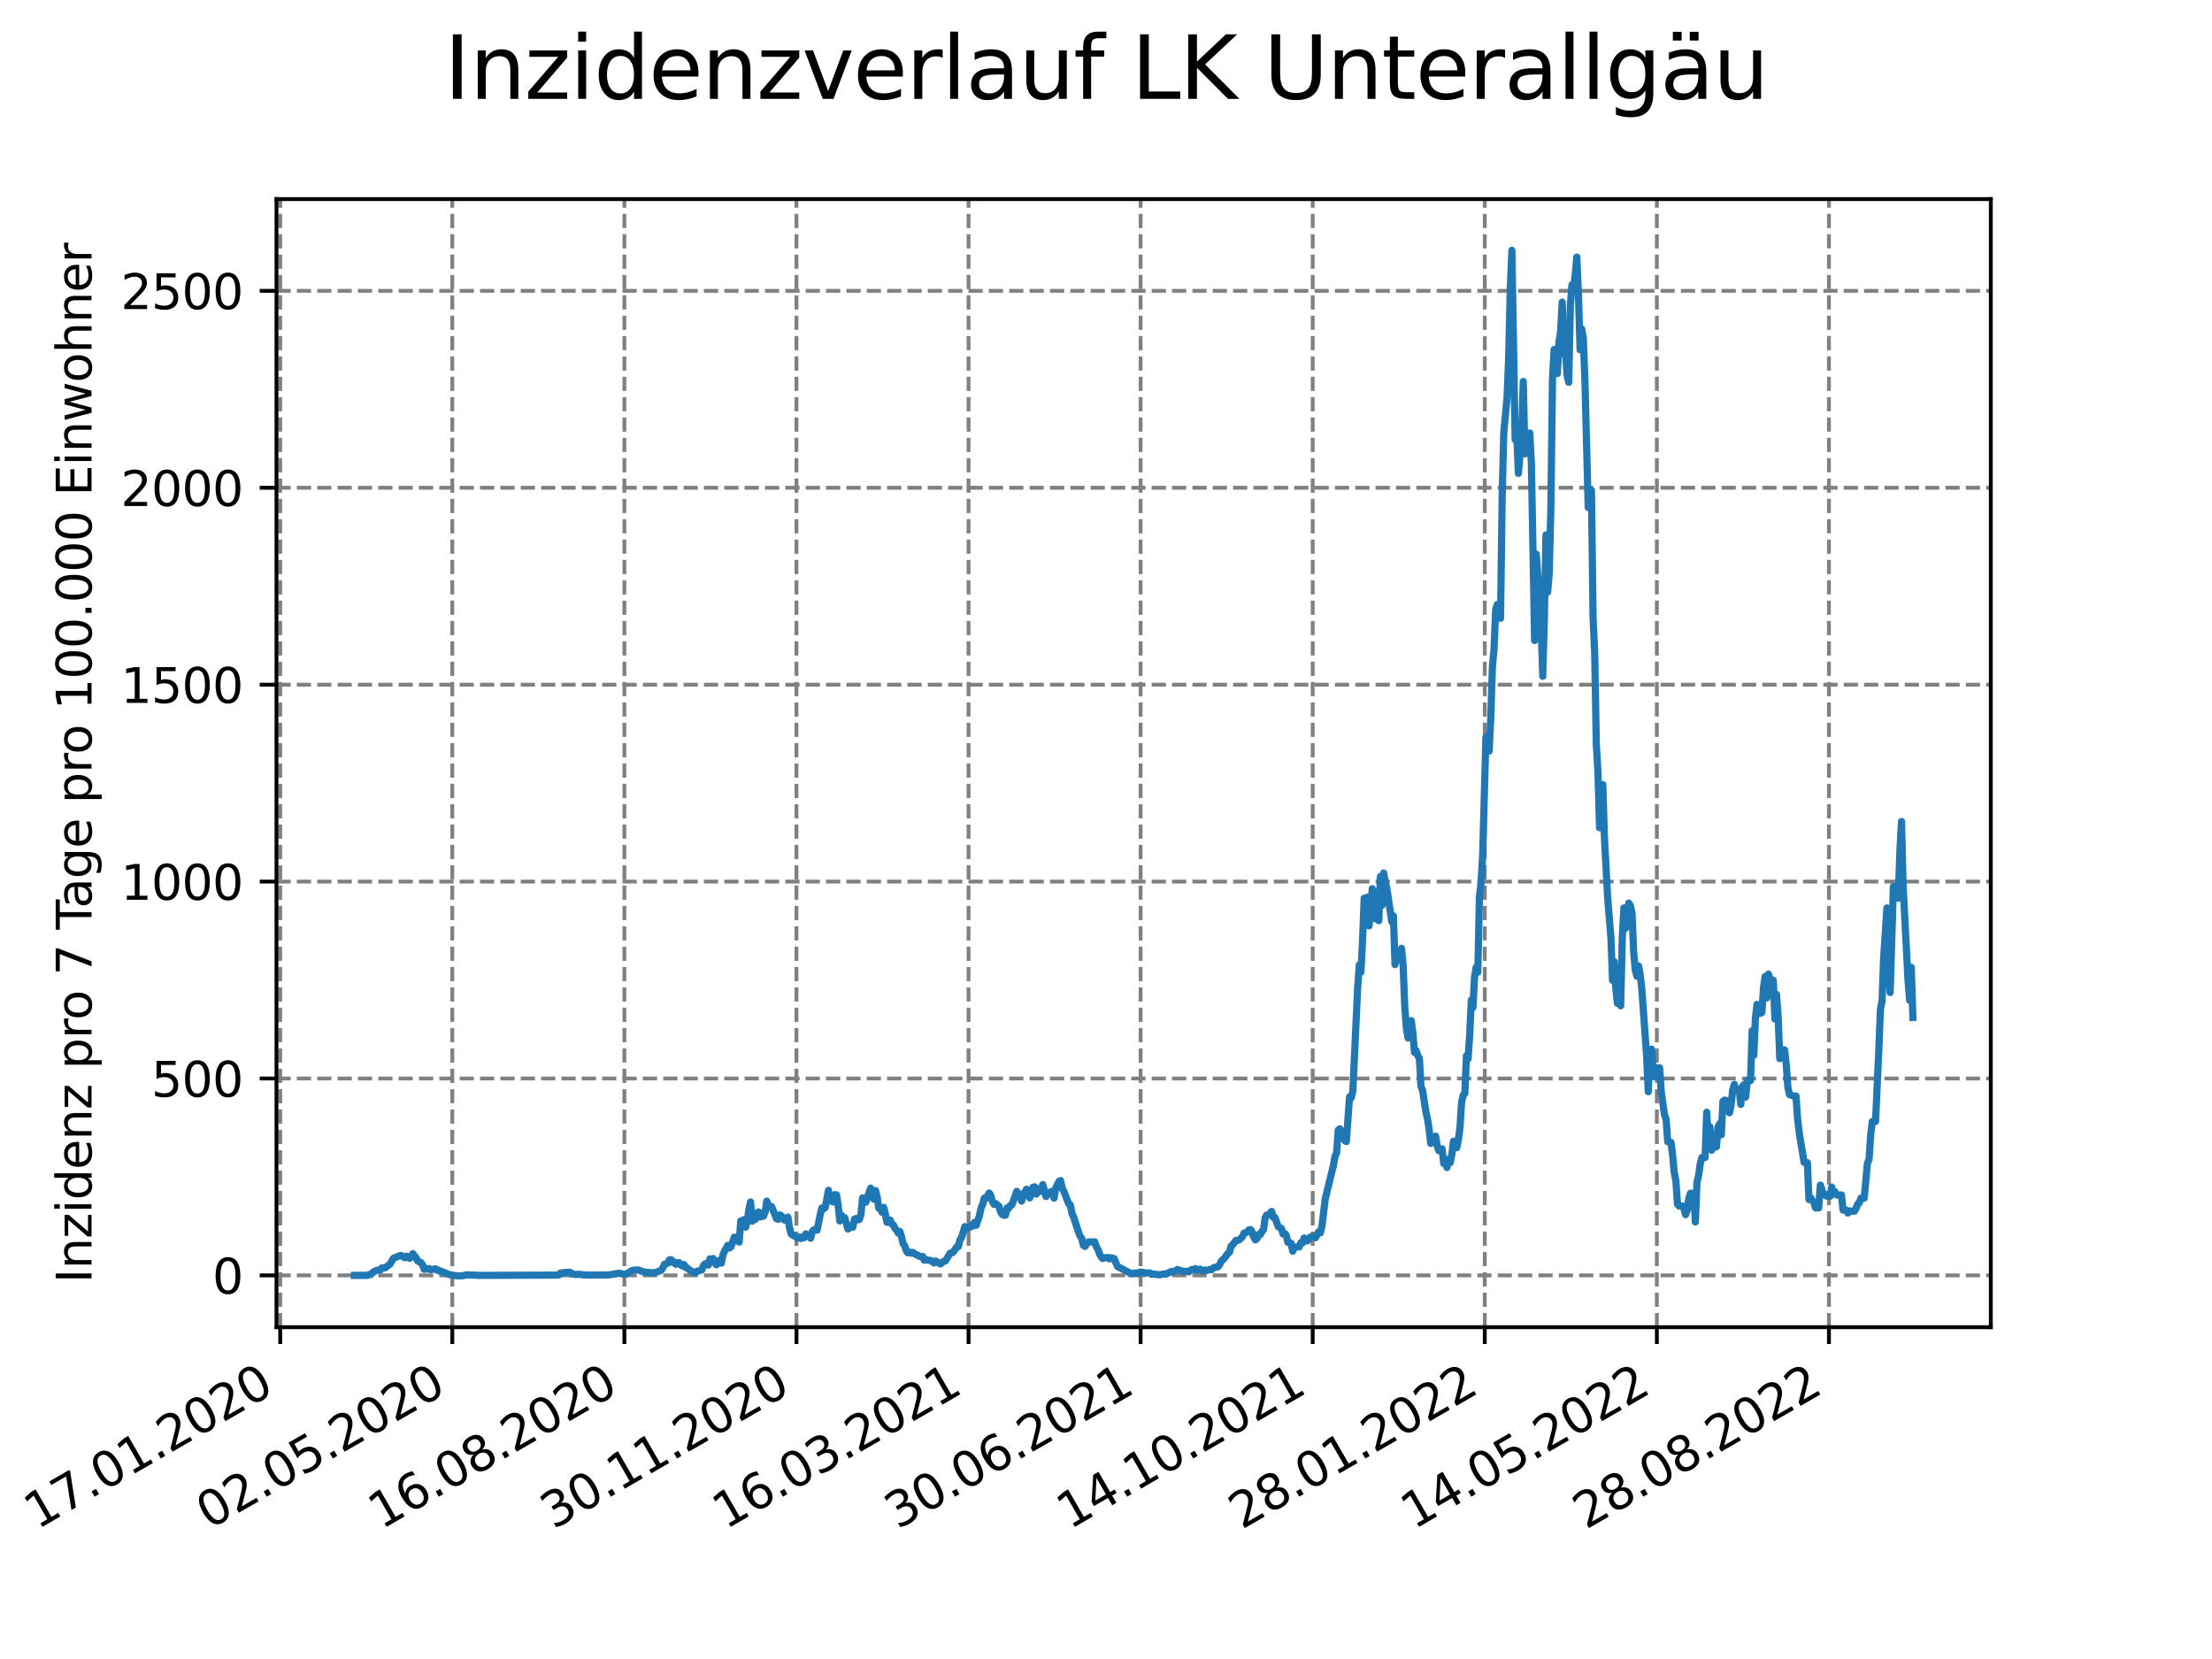 <?xml version="1.0" encoding="utf-8" standalone="no"?>
<!DOCTYPE svg PUBLIC "-//W3C//DTD SVG 1.1//EN"
  "http://www.w3.org/Graphics/SVG/1.1/DTD/svg11.dtd">
<svg xmlns:xlink="http://www.w3.org/1999/xlink" width="460.8pt" height="345.6pt" viewBox="0 0 460.8 345.6" xmlns="http://www.w3.org/2000/svg" version="1.1">
 <defs>
  <style type="text/css">*{stroke-linejoin: round; stroke-linecap: butt}</style>
 </defs>
 <g id="figure_1">
  <g id="patch_1">
   <path d="M 0 345.6 
L 460.8 345.6 
L 460.8 0 
L 0 0 
z
" style="fill: #ffffff"/>
  </g>
  <g id="axes_1">
   <g id="patch_2">
    <path d="M 57.6 276.48 
L 414.72 276.48 
L 414.72 41.472 
L 57.6 41.472 
z
" style="fill: #ffffff"/>
   </g>
   <g id="matplotlib.axis_1">
    <g id="xtick_1">
     <g id="line2d_1">
      <path d="M 58.375 276.48 
L 58.375 41.472 
" clip-path="url(#pc2d84a9c6f)" style="fill: none; stroke-dasharray: 2.96,1.28; stroke-dashoffset: 0; stroke: #808080; stroke-width: 0.8"/>
     </g>
     <g id="line2d_2">
      <defs>
       <path id="mde5d9b6444" d="M 0 0 
L 0 3.5 
" style="stroke: #000000; stroke-width: 0.8"/>
      </defs>
      <g>
       <use xlink:href="#mde5d9b6444" x="58.375" y="276.48" style="stroke: #000000; stroke-width: 0.8"/>
      </g>
     </g>
     <g id="text_1">
      <!-- 17.01.2020 -->
      <g transform="translate(7.75 318.689) rotate(-30) scale(0.1 -0.1)">
       <defs>
        <path id="DejaVuSans-31" d="M 794 531 
L 1825 531 
L 1825 4091 
L 703 3866 
L 703 4441 
L 1819 4666 
L 2450 4666 
L 2450 531 
L 3481 531 
L 3481 0 
L 794 0 
L 794 531 
z
" transform="scale(0.016)"/>
        <path id="DejaVuSans-37" d="M 525 4666 
L 3525 4666 
L 3525 4397 
L 1831 0 
L 1172 0 
L 2766 4134 
L 525 4134 
L 525 4666 
z
" transform="scale(0.016)"/>
        <path id="DejaVuSans-2e" d="M 684 794 
L 1344 794 
L 1344 0 
L 684 0 
L 684 794 
z
" transform="scale(0.016)"/>
        <path id="DejaVuSans-30" d="M 2034 4250 
Q 1547 4250 1301 3770 
Q 1056 3291 1056 2328 
Q 1056 1369 1301 889 
Q 1547 409 2034 409 
Q 2525 409 2770 889 
Q 3016 1369 3016 2328 
Q 3016 3291 2770 3770 
Q 2525 4250 2034 4250 
z
M 2034 4750 
Q 2819 4750 3233 4129 
Q 3647 3509 3647 2328 
Q 3647 1150 3233 529 
Q 2819 -91 2034 -91 
Q 1250 -91 836 529 
Q 422 1150 422 2328 
Q 422 3509 836 4129 
Q 1250 4750 2034 4750 
z
" transform="scale(0.016)"/>
        <path id="DejaVuSans-32" d="M 1228 531 
L 3431 531 
L 3431 0 
L 469 0 
L 469 531 
Q 828 903 1448 1529 
Q 2069 2156 2228 2338 
Q 2531 2678 2651 2914 
Q 2772 3150 2772 3378 
Q 2772 3750 2511 3984 
Q 2250 4219 1831 4219 
Q 1534 4219 1204 4116 
Q 875 4013 500 3803 
L 500 4441 
Q 881 4594 1212 4672 
Q 1544 4750 1819 4750 
Q 2544 4750 2975 4387 
Q 3406 4025 3406 3419 
Q 3406 3131 3298 2873 
Q 3191 2616 2906 2266 
Q 2828 2175 2409 1742 
Q 1991 1309 1228 531 
z
" transform="scale(0.016)"/>
       </defs>
       <use xlink:href="#DejaVuSans-31"/>
       <use xlink:href="#DejaVuSans-37" x="63.623"/>
       <use xlink:href="#DejaVuSans-2e" x="127.246"/>
       <use xlink:href="#DejaVuSans-30" x="159.033"/>
       <use xlink:href="#DejaVuSans-31" x="222.656"/>
       <use xlink:href="#DejaVuSans-2e" x="286.279"/>
       <use xlink:href="#DejaVuSans-32" x="318.066"/>
       <use xlink:href="#DejaVuSans-30" x="381.689"/>
       <use xlink:href="#DejaVuSans-32" x="445.312"/>
       <use xlink:href="#DejaVuSans-30" x="508.936"/>
      </g>
     </g>
    </g>
    <g id="xtick_2">
     <g id="line2d_3">
      <path d="M 94.222 276.48 
L 94.222 41.472 
" clip-path="url(#pc2d84a9c6f)" style="fill: none; stroke-dasharray: 2.96,1.28; stroke-dashoffset: 0; stroke: #808080; stroke-width: 0.8"/>
     </g>
     <g id="line2d_4">
      <g>
       <use xlink:href="#mde5d9b6444" x="94.222" y="276.48" style="stroke: #000000; stroke-width: 0.8"/>
      </g>
     </g>
     <g id="text_2">
      <!-- 02.05.2020 -->
      <g transform="translate(43.597 318.689) rotate(-30) scale(0.1 -0.1)">
       <defs>
        <path id="DejaVuSans-35" d="M 691 4666 
L 3169 4666 
L 3169 4134 
L 1269 4134 
L 1269 2991 
Q 1406 3038 1543 3061 
Q 1681 3084 1819 3084 
Q 2600 3084 3056 2656 
Q 3513 2228 3513 1497 
Q 3513 744 3044 326 
Q 2575 -91 1722 -91 
Q 1428 -91 1123 -41 
Q 819 9 494 109 
L 494 744 
Q 775 591 1075 516 
Q 1375 441 1709 441 
Q 2250 441 2565 725 
Q 2881 1009 2881 1497 
Q 2881 1984 2565 2268 
Q 2250 2553 1709 2553 
Q 1456 2553 1204 2497 
Q 953 2441 691 2322 
L 691 4666 
z
" transform="scale(0.016)"/>
       </defs>
       <use xlink:href="#DejaVuSans-30"/>
       <use xlink:href="#DejaVuSans-32" x="63.623"/>
       <use xlink:href="#DejaVuSans-2e" x="127.246"/>
       <use xlink:href="#DejaVuSans-30" x="159.033"/>
       <use xlink:href="#DejaVuSans-35" x="222.656"/>
       <use xlink:href="#DejaVuSans-2e" x="286.279"/>
       <use xlink:href="#DejaVuSans-32" x="318.066"/>
       <use xlink:href="#DejaVuSans-30" x="381.689"/>
       <use xlink:href="#DejaVuSans-32" x="445.312"/>
       <use xlink:href="#DejaVuSans-30" x="508.936"/>
      </g>
     </g>
    </g>
    <g id="xtick_3">
     <g id="line2d_5">
      <path d="M 130.07 276.48 
L 130.07 41.472 
" clip-path="url(#pc2d84a9c6f)" style="fill: none; stroke-dasharray: 2.96,1.28; stroke-dashoffset: 0; stroke: #808080; stroke-width: 0.8"/>
     </g>
     <g id="line2d_6">
      <g>
       <use xlink:href="#mde5d9b6444" x="130.07" y="276.48" style="stroke: #000000; stroke-width: 0.8"/>
      </g>
     </g>
     <g id="text_3">
      <!-- 16.08.2020 -->
      <g transform="translate(79.444 318.689) rotate(-30) scale(0.1 -0.1)">
       <defs>
        <path id="DejaVuSans-36" d="M 2113 2584 
Q 1688 2584 1439 2293 
Q 1191 2003 1191 1497 
Q 1191 994 1439 701 
Q 1688 409 2113 409 
Q 2538 409 2786 701 
Q 3034 994 3034 1497 
Q 3034 2003 2786 2293 
Q 2538 2584 2113 2584 
z
M 3366 4563 
L 3366 3988 
Q 3128 4100 2886 4159 
Q 2644 4219 2406 4219 
Q 1781 4219 1451 3797 
Q 1122 3375 1075 2522 
Q 1259 2794 1537 2939 
Q 1816 3084 2150 3084 
Q 2853 3084 3261 2657 
Q 3669 2231 3669 1497 
Q 3669 778 3244 343 
Q 2819 -91 2113 -91 
Q 1303 -91 875 529 
Q 447 1150 447 2328 
Q 447 3434 972 4092 
Q 1497 4750 2381 4750 
Q 2619 4750 2861 4703 
Q 3103 4656 3366 4563 
z
" transform="scale(0.016)"/>
        <path id="DejaVuSans-38" d="M 2034 2216 
Q 1584 2216 1326 1975 
Q 1069 1734 1069 1313 
Q 1069 891 1326 650 
Q 1584 409 2034 409 
Q 2484 409 2743 651 
Q 3003 894 3003 1313 
Q 3003 1734 2745 1975 
Q 2488 2216 2034 2216 
z
M 1403 2484 
Q 997 2584 770 2862 
Q 544 3141 544 3541 
Q 544 4100 942 4425 
Q 1341 4750 2034 4750 
Q 2731 4750 3128 4425 
Q 3525 4100 3525 3541 
Q 3525 3141 3298 2862 
Q 3072 2584 2669 2484 
Q 3125 2378 3379 2068 
Q 3634 1759 3634 1313 
Q 3634 634 3220 271 
Q 2806 -91 2034 -91 
Q 1263 -91 848 271 
Q 434 634 434 1313 
Q 434 1759 690 2068 
Q 947 2378 1403 2484 
z
M 1172 3481 
Q 1172 3119 1398 2916 
Q 1625 2713 2034 2713 
Q 2441 2713 2670 2916 
Q 2900 3119 2900 3481 
Q 2900 3844 2670 4047 
Q 2441 4250 2034 4250 
Q 1625 4250 1398 4047 
Q 1172 3844 1172 3481 
z
" transform="scale(0.016)"/>
       </defs>
       <use xlink:href="#DejaVuSans-31"/>
       <use xlink:href="#DejaVuSans-36" x="63.623"/>
       <use xlink:href="#DejaVuSans-2e" x="127.246"/>
       <use xlink:href="#DejaVuSans-30" x="159.033"/>
       <use xlink:href="#DejaVuSans-38" x="222.656"/>
       <use xlink:href="#DejaVuSans-2e" x="286.279"/>
       <use xlink:href="#DejaVuSans-32" x="318.066"/>
       <use xlink:href="#DejaVuSans-30" x="381.689"/>
       <use xlink:href="#DejaVuSans-32" x="445.312"/>
       <use xlink:href="#DejaVuSans-30" x="508.936"/>
      </g>
     </g>
    </g>
    <g id="xtick_4">
     <g id="line2d_7">
      <path d="M 165.917 276.48 
L 165.917 41.472 
" clip-path="url(#pc2d84a9c6f)" style="fill: none; stroke-dasharray: 2.96,1.28; stroke-dashoffset: 0; stroke: #808080; stroke-width: 0.8"/>
     </g>
     <g id="line2d_8">
      <g>
       <use xlink:href="#mde5d9b6444" x="165.917" y="276.48" style="stroke: #000000; stroke-width: 0.8"/>
      </g>
     </g>
     <g id="text_4">
      <!-- 30.11.2020 -->
      <g transform="translate(115.292 318.689) rotate(-30) scale(0.1 -0.1)">
       <defs>
        <path id="DejaVuSans-33" d="M 2597 2516 
Q 3050 2419 3304 2112 
Q 3559 1806 3559 1356 
Q 3559 666 3084 287 
Q 2609 -91 1734 -91 
Q 1441 -91 1130 -33 
Q 819 25 488 141 
L 488 750 
Q 750 597 1062 519 
Q 1375 441 1716 441 
Q 2309 441 2620 675 
Q 2931 909 2931 1356 
Q 2931 1769 2642 2001 
Q 2353 2234 1838 2234 
L 1294 2234 
L 1294 2753 
L 1863 2753 
Q 2328 2753 2575 2939 
Q 2822 3125 2822 3475 
Q 2822 3834 2567 4026 
Q 2313 4219 1838 4219 
Q 1578 4219 1281 4162 
Q 984 4106 628 3988 
L 628 4550 
Q 988 4650 1302 4700 
Q 1616 4750 1894 4750 
Q 2613 4750 3031 4423 
Q 3450 4097 3450 3541 
Q 3450 3153 3228 2886 
Q 3006 2619 2597 2516 
z
" transform="scale(0.016)"/>
       </defs>
       <use xlink:href="#DejaVuSans-33"/>
       <use xlink:href="#DejaVuSans-30" x="63.623"/>
       <use xlink:href="#DejaVuSans-2e" x="127.246"/>
       <use xlink:href="#DejaVuSans-31" x="159.033"/>
       <use xlink:href="#DejaVuSans-31" x="222.656"/>
       <use xlink:href="#DejaVuSans-2e" x="286.279"/>
       <use xlink:href="#DejaVuSans-32" x="318.066"/>
       <use xlink:href="#DejaVuSans-30" x="381.689"/>
       <use xlink:href="#DejaVuSans-32" x="445.312"/>
       <use xlink:href="#DejaVuSans-30" x="508.936"/>
      </g>
     </g>
    </g>
    <g id="xtick_5">
     <g id="line2d_9">
      <path d="M 201.764 276.48 
L 201.764 41.472 
" clip-path="url(#pc2d84a9c6f)" style="fill: none; stroke-dasharray: 2.96,1.28; stroke-dashoffset: 0; stroke: #808080; stroke-width: 0.8"/>
     </g>
     <g id="line2d_10">
      <g>
       <use xlink:href="#mde5d9b6444" x="201.764" y="276.48" style="stroke: #000000; stroke-width: 0.8"/>
      </g>
     </g>
     <g id="text_5">
      <!-- 16.03.2021 -->
      <g transform="translate(151.139 318.689) rotate(-30) scale(0.1 -0.1)">
       <use xlink:href="#DejaVuSans-31"/>
       <use xlink:href="#DejaVuSans-36" x="63.623"/>
       <use xlink:href="#DejaVuSans-2e" x="127.246"/>
       <use xlink:href="#DejaVuSans-30" x="159.033"/>
       <use xlink:href="#DejaVuSans-33" x="222.656"/>
       <use xlink:href="#DejaVuSans-2e" x="286.279"/>
       <use xlink:href="#DejaVuSans-32" x="318.066"/>
       <use xlink:href="#DejaVuSans-30" x="381.689"/>
       <use xlink:href="#DejaVuSans-32" x="445.312"/>
       <use xlink:href="#DejaVuSans-31" x="508.936"/>
      </g>
     </g>
    </g>
    <g id="xtick_6">
     <g id="line2d_11">
      <path d="M 237.611 276.48 
L 237.611 41.472 
" clip-path="url(#pc2d84a9c6f)" style="fill: none; stroke-dasharray: 2.96,1.28; stroke-dashoffset: 0; stroke: #808080; stroke-width: 0.8"/>
     </g>
     <g id="line2d_12">
      <g>
       <use xlink:href="#mde5d9b6444" x="237.611" y="276.48" style="stroke: #000000; stroke-width: 0.8"/>
      </g>
     </g>
     <g id="text_6">
      <!-- 30.06.2021 -->
      <g transform="translate(186.986 318.689) rotate(-30) scale(0.1 -0.1)">
       <use xlink:href="#DejaVuSans-33"/>
       <use xlink:href="#DejaVuSans-30" x="63.623"/>
       <use xlink:href="#DejaVuSans-2e" x="127.246"/>
       <use xlink:href="#DejaVuSans-30" x="159.033"/>
       <use xlink:href="#DejaVuSans-36" x="222.656"/>
       <use xlink:href="#DejaVuSans-2e" x="286.279"/>
       <use xlink:href="#DejaVuSans-32" x="318.066"/>
       <use xlink:href="#DejaVuSans-30" x="381.689"/>
       <use xlink:href="#DejaVuSans-32" x="445.312"/>
       <use xlink:href="#DejaVuSans-31" x="508.936"/>
      </g>
     </g>
    </g>
    <g id="xtick_7">
     <g id="line2d_13">
      <path d="M 273.459 276.48 
L 273.459 41.472 
" clip-path="url(#pc2d84a9c6f)" style="fill: none; stroke-dasharray: 2.96,1.28; stroke-dashoffset: 0; stroke: #808080; stroke-width: 0.8"/>
     </g>
     <g id="line2d_14">
      <g>
       <use xlink:href="#mde5d9b6444" x="273.459" y="276.48" style="stroke: #000000; stroke-width: 0.8"/>
      </g>
     </g>
     <g id="text_7">
      <!-- 14.10.2021 -->
      <g transform="translate(222.833 318.689) rotate(-30) scale(0.1 -0.1)">
       <defs>
        <path id="DejaVuSans-34" d="M 2419 4116 
L 825 1625 
L 2419 1625 
L 2419 4116 
z
M 2253 4666 
L 3047 4666 
L 3047 1625 
L 3713 1625 
L 3713 1100 
L 3047 1100 
L 3047 0 
L 2419 0 
L 2419 1100 
L 313 1100 
L 313 1709 
L 2253 4666 
z
" transform="scale(0.016)"/>
       </defs>
       <use xlink:href="#DejaVuSans-31"/>
       <use xlink:href="#DejaVuSans-34" x="63.623"/>
       <use xlink:href="#DejaVuSans-2e" x="127.246"/>
       <use xlink:href="#DejaVuSans-31" x="159.033"/>
       <use xlink:href="#DejaVuSans-30" x="222.656"/>
       <use xlink:href="#DejaVuSans-2e" x="286.279"/>
       <use xlink:href="#DejaVuSans-32" x="318.066"/>
       <use xlink:href="#DejaVuSans-30" x="381.689"/>
       <use xlink:href="#DejaVuSans-32" x="445.312"/>
       <use xlink:href="#DejaVuSans-31" x="508.936"/>
      </g>
     </g>
    </g>
    <g id="xtick_8">
     <g id="line2d_15">
      <path d="M 309.306 276.48 
L 309.306 41.472 
" clip-path="url(#pc2d84a9c6f)" style="fill: none; stroke-dasharray: 2.96,1.28; stroke-dashoffset: 0; stroke: #808080; stroke-width: 0.8"/>
     </g>
     <g id="line2d_16">
      <g>
       <use xlink:href="#mde5d9b6444" x="309.306" y="276.48" style="stroke: #000000; stroke-width: 0.8"/>
      </g>
     </g>
     <g id="text_8">
      <!-- 28.01.2022 -->
      <g transform="translate(258.681 318.689) rotate(-30) scale(0.1 -0.1)">
       <use xlink:href="#DejaVuSans-32"/>
       <use xlink:href="#DejaVuSans-38" x="63.623"/>
       <use xlink:href="#DejaVuSans-2e" x="127.246"/>
       <use xlink:href="#DejaVuSans-30" x="159.033"/>
       <use xlink:href="#DejaVuSans-31" x="222.656"/>
       <use xlink:href="#DejaVuSans-2e" x="286.279"/>
       <use xlink:href="#DejaVuSans-32" x="318.066"/>
       <use xlink:href="#DejaVuSans-30" x="381.689"/>
       <use xlink:href="#DejaVuSans-32" x="445.312"/>
       <use xlink:href="#DejaVuSans-32" x="508.936"/>
      </g>
     </g>
    </g>
    <g id="xtick_9">
     <g id="line2d_17">
      <path d="M 345.153 276.48 
L 345.153 41.472 
" clip-path="url(#pc2d84a9c6f)" style="fill: none; stroke-dasharray: 2.96,1.28; stroke-dashoffset: 0; stroke: #808080; stroke-width: 0.8"/>
     </g>
     <g id="line2d_18">
      <g>
       <use xlink:href="#mde5d9b6444" x="345.153" y="276.48" style="stroke: #000000; stroke-width: 0.8"/>
      </g>
     </g>
     <g id="text_9">
      <!-- 14.05.2022 -->
      <g transform="translate(294.528 318.689) rotate(-30) scale(0.1 -0.1)">
       <use xlink:href="#DejaVuSans-31"/>
       <use xlink:href="#DejaVuSans-34" x="63.623"/>
       <use xlink:href="#DejaVuSans-2e" x="127.246"/>
       <use xlink:href="#DejaVuSans-30" x="159.033"/>
       <use xlink:href="#DejaVuSans-35" x="222.656"/>
       <use xlink:href="#DejaVuSans-2e" x="286.279"/>
       <use xlink:href="#DejaVuSans-32" x="318.066"/>
       <use xlink:href="#DejaVuSans-30" x="381.689"/>
       <use xlink:href="#DejaVuSans-32" x="445.312"/>
       <use xlink:href="#DejaVuSans-32" x="508.936"/>
      </g>
     </g>
    </g>
    <g id="xtick_10">
     <g id="line2d_19">
      <path d="M 381 276.48 
L 381 41.472 
" clip-path="url(#pc2d84a9c6f)" style="fill: none; stroke-dasharray: 2.96,1.28; stroke-dashoffset: 0; stroke: #808080; stroke-width: 0.8"/>
     </g>
     <g id="line2d_20">
      <g>
       <use xlink:href="#mde5d9b6444" x="381" y="276.48" style="stroke: #000000; stroke-width: 0.8"/>
      </g>
     </g>
     <g id="text_10">
      <!-- 28.08.2022 -->
      <g transform="translate(330.375 318.689) rotate(-30) scale(0.1 -0.1)">
       <use xlink:href="#DejaVuSans-32"/>
       <use xlink:href="#DejaVuSans-38" x="63.623"/>
       <use xlink:href="#DejaVuSans-2e" x="127.246"/>
       <use xlink:href="#DejaVuSans-30" x="159.033"/>
       <use xlink:href="#DejaVuSans-38" x="222.656"/>
       <use xlink:href="#DejaVuSans-2e" x="286.279"/>
       <use xlink:href="#DejaVuSans-32" x="318.066"/>
       <use xlink:href="#DejaVuSans-30" x="381.689"/>
       <use xlink:href="#DejaVuSans-32" x="445.312"/>
       <use xlink:href="#DejaVuSans-32" x="508.936"/>
      </g>
     </g>
    </g>
   </g>
   <g id="matplotlib.axis_2">
    <g id="ytick_1">
     <g id="line2d_21">
      <path d="M 57.6 265.685 
L 414.72 265.685 
" clip-path="url(#pc2d84a9c6f)" style="fill: none; stroke-dasharray: 2.96,1.28; stroke-dashoffset: 0; stroke: #808080; stroke-width: 0.8"/>
     </g>
     <g id="line2d_22">
      <defs>
       <path id="m3cae580818" d="M 0 0 
L -3.5 0 
" style="stroke: #000000; stroke-width: 0.8"/>
      </defs>
      <g>
       <use xlink:href="#m3cae580818" x="57.6" y="265.685" style="stroke: #000000; stroke-width: 0.8"/>
      </g>
     </g>
     <g id="text_11">
      <!-- 0 -->
      <g transform="translate(44.237 269.484) scale(0.1 -0.1)">
       <use xlink:href="#DejaVuSans-30"/>
      </g>
     </g>
    </g>
    <g id="ytick_2">
     <g id="line2d_23">
      <path d="M 57.6 224.666 
L 414.72 224.666 
" clip-path="url(#pc2d84a9c6f)" style="fill: none; stroke-dasharray: 2.96,1.28; stroke-dashoffset: 0; stroke: #808080; stroke-width: 0.8"/>
     </g>
     <g id="line2d_24">
      <g>
       <use xlink:href="#m3cae580818" x="57.6" y="224.666" style="stroke: #000000; stroke-width: 0.8"/>
      </g>
     </g>
     <g id="text_12">
      <!-- 500 -->
      <g transform="translate(31.512 228.465) scale(0.1 -0.1)">
       <use xlink:href="#DejaVuSans-35"/>
       <use xlink:href="#DejaVuSans-30" x="63.623"/>
       <use xlink:href="#DejaVuSans-30" x="127.246"/>
      </g>
     </g>
    </g>
    <g id="ytick_3">
     <g id="line2d_25">
      <path d="M 57.6 183.647 
L 414.72 183.647 
" clip-path="url(#pc2d84a9c6f)" style="fill: none; stroke-dasharray: 2.96,1.28; stroke-dashoffset: 0; stroke: #808080; stroke-width: 0.8"/>
     </g>
     <g id="line2d_26">
      <g>
       <use xlink:href="#m3cae580818" x="57.6" y="183.647" style="stroke: #000000; stroke-width: 0.8"/>
      </g>
     </g>
     <g id="text_13">
      <!-- 1000 -->
      <g transform="translate(25.15 187.447) scale(0.1 -0.1)">
       <use xlink:href="#DejaVuSans-31"/>
       <use xlink:href="#DejaVuSans-30" x="63.623"/>
       <use xlink:href="#DejaVuSans-30" x="127.246"/>
       <use xlink:href="#DejaVuSans-30" x="190.869"/>
      </g>
     </g>
    </g>
    <g id="ytick_4">
     <g id="line2d_27">
      <path d="M 57.6 142.629 
L 414.72 142.629 
" clip-path="url(#pc2d84a9c6f)" style="fill: none; stroke-dasharray: 2.96,1.28; stroke-dashoffset: 0; stroke: #808080; stroke-width: 0.8"/>
     </g>
     <g id="line2d_28">
      <g>
       <use xlink:href="#m3cae580818" x="57.6" y="142.629" style="stroke: #000000; stroke-width: 0.8"/>
      </g>
     </g>
     <g id="text_14">
      <!-- 1500 -->
      <g transform="translate(25.15 146.428) scale(0.1 -0.1)">
       <use xlink:href="#DejaVuSans-31"/>
       <use xlink:href="#DejaVuSans-35" x="63.623"/>
       <use xlink:href="#DejaVuSans-30" x="127.246"/>
       <use xlink:href="#DejaVuSans-30" x="190.869"/>
      </g>
     </g>
    </g>
    <g id="ytick_5">
     <g id="line2d_29">
      <path d="M 57.6 101.61 
L 414.72 101.61 
" clip-path="url(#pc2d84a9c6f)" style="fill: none; stroke-dasharray: 2.96,1.28; stroke-dashoffset: 0; stroke: #808080; stroke-width: 0.8"/>
     </g>
     <g id="line2d_30">
      <g>
       <use xlink:href="#m3cae580818" x="57.6" y="101.61" style="stroke: #000000; stroke-width: 0.8"/>
      </g>
     </g>
     <g id="text_15">
      <!-- 2000 -->
      <g transform="translate(25.15 105.409) scale(0.1 -0.1)">
       <use xlink:href="#DejaVuSans-32"/>
       <use xlink:href="#DejaVuSans-30" x="63.623"/>
       <use xlink:href="#DejaVuSans-30" x="127.246"/>
       <use xlink:href="#DejaVuSans-30" x="190.869"/>
      </g>
     </g>
    </g>
    <g id="ytick_6">
     <g id="line2d_31">
      <path d="M 57.6 60.591 
L 414.72 60.591 
" clip-path="url(#pc2d84a9c6f)" style="fill: none; stroke-dasharray: 2.96,1.28; stroke-dashoffset: 0; stroke: #808080; stroke-width: 0.8"/>
     </g>
     <g id="line2d_32">
      <g>
       <use xlink:href="#m3cae580818" x="57.6" y="60.591" style="stroke: #000000; stroke-width: 0.8"/>
      </g>
     </g>
     <g id="text_16">
      <!-- 2500 -->
      <g transform="translate(25.15 64.39) scale(0.1 -0.1)">
       <use xlink:href="#DejaVuSans-32"/>
       <use xlink:href="#DejaVuSans-35" x="63.623"/>
       <use xlink:href="#DejaVuSans-30" x="127.246"/>
       <use xlink:href="#DejaVuSans-30" x="190.869"/>
      </g>
     </g>
    </g>
    <g id="text_17">
     <!-- Inzidenz pro 7 Tage pro 100.000 Einwohner -->
     <g transform="translate(19.07 267.301) rotate(-90) scale(0.1 -0.1)">
      <defs>
       <path id="DejaVuSans-49" d="M 628 4666 
L 1259 4666 
L 1259 0 
L 628 0 
L 628 4666 
z
" transform="scale(0.016)"/>
       <path id="DejaVuSans-6e" d="M 3513 2113 
L 3513 0 
L 2938 0 
L 2938 2094 
Q 2938 2591 2744 2837 
Q 2550 3084 2163 3084 
Q 1697 3084 1428 2787 
Q 1159 2491 1159 1978 
L 1159 0 
L 581 0 
L 581 3500 
L 1159 3500 
L 1159 2956 
Q 1366 3272 1645 3428 
Q 1925 3584 2291 3584 
Q 2894 3584 3203 3211 
Q 3513 2838 3513 2113 
z
" transform="scale(0.016)"/>
       <path id="DejaVuSans-7a" d="M 353 3500 
L 3084 3500 
L 3084 2975 
L 922 459 
L 3084 459 
L 3084 0 
L 275 0 
L 275 525 
L 2438 3041 
L 353 3041 
L 353 3500 
z
" transform="scale(0.016)"/>
       <path id="DejaVuSans-69" d="M 603 3500 
L 1178 3500 
L 1178 0 
L 603 0 
L 603 3500 
z
M 603 4863 
L 1178 4863 
L 1178 4134 
L 603 4134 
L 603 4863 
z
" transform="scale(0.016)"/>
       <path id="DejaVuSans-64" d="M 2906 2969 
L 2906 4863 
L 3481 4863 
L 3481 0 
L 2906 0 
L 2906 525 
Q 2725 213 2448 61 
Q 2172 -91 1784 -91 
Q 1150 -91 751 415 
Q 353 922 353 1747 
Q 353 2572 751 3078 
Q 1150 3584 1784 3584 
Q 2172 3584 2448 3432 
Q 2725 3281 2906 2969 
z
M 947 1747 
Q 947 1113 1208 752 
Q 1469 391 1925 391 
Q 2381 391 2643 752 
Q 2906 1113 2906 1747 
Q 2906 2381 2643 2742 
Q 2381 3103 1925 3103 
Q 1469 3103 1208 2742 
Q 947 2381 947 1747 
z
" transform="scale(0.016)"/>
       <path id="DejaVuSans-65" d="M 3597 1894 
L 3597 1613 
L 953 1613 
Q 991 1019 1311 708 
Q 1631 397 2203 397 
Q 2534 397 2845 478 
Q 3156 559 3463 722 
L 3463 178 
Q 3153 47 2828 -22 
Q 2503 -91 2169 -91 
Q 1331 -91 842 396 
Q 353 884 353 1716 
Q 353 2575 817 3079 
Q 1281 3584 2069 3584 
Q 2775 3584 3186 3129 
Q 3597 2675 3597 1894 
z
M 3022 2063 
Q 3016 2534 2758 2815 
Q 2500 3097 2075 3097 
Q 1594 3097 1305 2825 
Q 1016 2553 972 2059 
L 3022 2063 
z
" transform="scale(0.016)"/>
       <path id="DejaVuSans-20" transform="scale(0.016)"/>
       <path id="DejaVuSans-70" d="M 1159 525 
L 1159 -1331 
L 581 -1331 
L 581 3500 
L 1159 3500 
L 1159 2969 
Q 1341 3281 1617 3432 
Q 1894 3584 2278 3584 
Q 2916 3584 3314 3078 
Q 3713 2572 3713 1747 
Q 3713 922 3314 415 
Q 2916 -91 2278 -91 
Q 1894 -91 1617 61 
Q 1341 213 1159 525 
z
M 3116 1747 
Q 3116 2381 2855 2742 
Q 2594 3103 2138 3103 
Q 1681 3103 1420 2742 
Q 1159 2381 1159 1747 
Q 1159 1113 1420 752 
Q 1681 391 2138 391 
Q 2594 391 2855 752 
Q 3116 1113 3116 1747 
z
" transform="scale(0.016)"/>
       <path id="DejaVuSans-72" d="M 2631 2963 
Q 2534 3019 2420 3045 
Q 2306 3072 2169 3072 
Q 1681 3072 1420 2755 
Q 1159 2438 1159 1844 
L 1159 0 
L 581 0 
L 581 3500 
L 1159 3500 
L 1159 2956 
Q 1341 3275 1631 3429 
Q 1922 3584 2338 3584 
Q 2397 3584 2469 3576 
Q 2541 3569 2628 3553 
L 2631 2963 
z
" transform="scale(0.016)"/>
       <path id="DejaVuSans-6f" d="M 1959 3097 
Q 1497 3097 1228 2736 
Q 959 2375 959 1747 
Q 959 1119 1226 758 
Q 1494 397 1959 397 
Q 2419 397 2687 759 
Q 2956 1122 2956 1747 
Q 2956 2369 2687 2733 
Q 2419 3097 1959 3097 
z
M 1959 3584 
Q 2709 3584 3137 3096 
Q 3566 2609 3566 1747 
Q 3566 888 3137 398 
Q 2709 -91 1959 -91 
Q 1206 -91 779 398 
Q 353 888 353 1747 
Q 353 2609 779 3096 
Q 1206 3584 1959 3584 
z
" transform="scale(0.016)"/>
       <path id="DejaVuSans-54" d="M -19 4666 
L 3928 4666 
L 3928 4134 
L 2272 4134 
L 2272 0 
L 1638 0 
L 1638 4134 
L -19 4134 
L -19 4666 
z
" transform="scale(0.016)"/>
       <path id="DejaVuSans-61" d="M 2194 1759 
Q 1497 1759 1228 1600 
Q 959 1441 959 1056 
Q 959 750 1161 570 
Q 1363 391 1709 391 
Q 2188 391 2477 730 
Q 2766 1069 2766 1631 
L 2766 1759 
L 2194 1759 
z
M 3341 1997 
L 3341 0 
L 2766 0 
L 2766 531 
Q 2569 213 2275 61 
Q 1981 -91 1556 -91 
Q 1019 -91 701 211 
Q 384 513 384 1019 
Q 384 1609 779 1909 
Q 1175 2209 1959 2209 
L 2766 2209 
L 2766 2266 
Q 2766 2663 2505 2880 
Q 2244 3097 1772 3097 
Q 1472 3097 1187 3025 
Q 903 2953 641 2809 
L 641 3341 
Q 956 3463 1253 3523 
Q 1550 3584 1831 3584 
Q 2591 3584 2966 3190 
Q 3341 2797 3341 1997 
z
" transform="scale(0.016)"/>
       <path id="DejaVuSans-67" d="M 2906 1791 
Q 2906 2416 2648 2759 
Q 2391 3103 1925 3103 
Q 1463 3103 1205 2759 
Q 947 2416 947 1791 
Q 947 1169 1205 825 
Q 1463 481 1925 481 
Q 2391 481 2648 825 
Q 2906 1169 2906 1791 
z
M 3481 434 
Q 3481 -459 3084 -895 
Q 2688 -1331 1869 -1331 
Q 1566 -1331 1297 -1286 
Q 1028 -1241 775 -1147 
L 775 -588 
Q 1028 -725 1275 -790 
Q 1522 -856 1778 -856 
Q 2344 -856 2625 -561 
Q 2906 -266 2906 331 
L 2906 616 
Q 2728 306 2450 153 
Q 2172 0 1784 0 
Q 1141 0 747 490 
Q 353 981 353 1791 
Q 353 2603 747 3093 
Q 1141 3584 1784 3584 
Q 2172 3584 2450 3431 
Q 2728 3278 2906 2969 
L 2906 3500 
L 3481 3500 
L 3481 434 
z
" transform="scale(0.016)"/>
       <path id="DejaVuSans-45" d="M 628 4666 
L 3578 4666 
L 3578 4134 
L 1259 4134 
L 1259 2753 
L 3481 2753 
L 3481 2222 
L 1259 2222 
L 1259 531 
L 3634 531 
L 3634 0 
L 628 0 
L 628 4666 
z
" transform="scale(0.016)"/>
       <path id="DejaVuSans-77" d="M 269 3500 
L 844 3500 
L 1563 769 
L 2278 3500 
L 2956 3500 
L 3675 769 
L 4391 3500 
L 4966 3500 
L 4050 0 
L 3372 0 
L 2619 2869 
L 1863 0 
L 1184 0 
L 269 3500 
z
" transform="scale(0.016)"/>
       <path id="DejaVuSans-68" d="M 3513 2113 
L 3513 0 
L 2938 0 
L 2938 2094 
Q 2938 2591 2744 2837 
Q 2550 3084 2163 3084 
Q 1697 3084 1428 2787 
Q 1159 2491 1159 1978 
L 1159 0 
L 581 0 
L 581 4863 
L 1159 4863 
L 1159 2956 
Q 1366 3272 1645 3428 
Q 1925 3584 2291 3584 
Q 2894 3584 3203 3211 
Q 3513 2838 3513 2113 
z
" transform="scale(0.016)"/>
      </defs>
      <use xlink:href="#DejaVuSans-49"/>
      <use xlink:href="#DejaVuSans-6e" x="29.492"/>
      <use xlink:href="#DejaVuSans-7a" x="92.871"/>
      <use xlink:href="#DejaVuSans-69" x="145.361"/>
      <use xlink:href="#DejaVuSans-64" x="173.145"/>
      <use xlink:href="#DejaVuSans-65" x="236.621"/>
      <use xlink:href="#DejaVuSans-6e" x="298.145"/>
      <use xlink:href="#DejaVuSans-7a" x="361.523"/>
      <use xlink:href="#DejaVuSans-20" x="414.014"/>
      <use xlink:href="#DejaVuSans-70" x="445.801"/>
      <use xlink:href="#DejaVuSans-72" x="509.277"/>
      <use xlink:href="#DejaVuSans-6f" x="548.141"/>
      <use xlink:href="#DejaVuSans-20" x="609.322"/>
      <use xlink:href="#DejaVuSans-37" x="641.109"/>
      <use xlink:href="#DejaVuSans-20" x="704.732"/>
      <use xlink:href="#DejaVuSans-54" x="736.52"/>
      <use xlink:href="#DejaVuSans-61" x="781.104"/>
      <use xlink:href="#DejaVuSans-67" x="842.383"/>
      <use xlink:href="#DejaVuSans-65" x="905.859"/>
      <use xlink:href="#DejaVuSans-20" x="967.383"/>
      <use xlink:href="#DejaVuSans-70" x="999.17"/>
      <use xlink:href="#DejaVuSans-72" x="1062.646"/>
      <use xlink:href="#DejaVuSans-6f" x="1101.51"/>
      <use xlink:href="#DejaVuSans-20" x="1162.691"/>
      <use xlink:href="#DejaVuSans-31" x="1194.479"/>
      <use xlink:href="#DejaVuSans-30" x="1258.102"/>
      <use xlink:href="#DejaVuSans-30" x="1321.725"/>
      <use xlink:href="#DejaVuSans-2e" x="1385.348"/>
      <use xlink:href="#DejaVuSans-30" x="1417.135"/>
      <use xlink:href="#DejaVuSans-30" x="1480.758"/>
      <use xlink:href="#DejaVuSans-30" x="1544.381"/>
      <use xlink:href="#DejaVuSans-20" x="1608.004"/>
      <use xlink:href="#DejaVuSans-45" x="1639.791"/>
      <use xlink:href="#DejaVuSans-69" x="1702.975"/>
      <use xlink:href="#DejaVuSans-6e" x="1730.758"/>
      <use xlink:href="#DejaVuSans-77" x="1794.137"/>
      <use xlink:href="#DejaVuSans-6f" x="1875.924"/>
      <use xlink:href="#DejaVuSans-68" x="1937.105"/>
      <use xlink:href="#DejaVuSans-6e" x="2000.484"/>
      <use xlink:href="#DejaVuSans-65" x="2063.863"/>
      <use xlink:href="#DejaVuSans-72" x="2125.387"/>
     </g>
    </g>
   </g>
   <g id="line2d_33">
    <path d="M 73.833 265.685 
L 76.538 265.685 
L 76.876 265.516 
L 77.215 265.516 
L 77.891 264.895 
L 78.567 264.612 
L 79.244 264.556 
L 79.582 264.104 
L 79.92 264.161 
L 80.258 264.104 
L 81.273 263.314 
L 81.949 262.129 
L 83.302 261.564 
L 83.64 261.564 
L 84.316 262.016 
L 84.655 261.677 
L 84.993 261.79 
L 85.331 262.129 
L 85.669 261.847 
L 86.007 261.169 
L 86.684 262.072 
L 87.022 262.693 
L 87.698 263.032 
L 88.036 263.54 
L 88.375 264.443 
L 88.713 264.217 
L 89.051 264.387 
L 89.389 264.274 
L 89.727 264.5 
L 90.742 264.33 
L 91.08 264.612 
L 91.418 264.612 
L 91.756 264.895 
L 92.095 264.895 
L 93.447 265.459 
L 94.462 265.685 
L 95.476 265.798 
L 96.491 265.741 
L 97.167 265.572 
L 98.858 265.628 
L 99.535 265.685 
L 116.105 265.628 
L 116.444 265.572 
L 116.782 265.177 
L 117.12 265.177 
L 117.796 265.064 
L 118.811 265.064 
L 119.149 265.403 
L 119.487 265.403 
L 119.825 265.516 
L 120.502 265.459 
L 121.178 265.516 
L 121.855 265.628 
L 122.193 265.572 
L 122.869 265.628 
L 126.927 265.572 
L 128.956 265.233 
L 129.971 265.459 
L 130.309 265.459 
L 131.662 264.669 
L 132.338 264.556 
L 133.015 264.556 
L 134.029 264.951 
L 134.705 265.064 
L 136.058 265.12 
L 136.396 265.177 
L 137.749 264.612 
L 138.087 264.104 
L 138.425 263.371 
L 139.102 263.145 
L 139.44 262.468 
L 139.778 262.411 
L 140.116 262.976 
L 140.455 262.863 
L 140.793 263.371 
L 141.131 263.088 
L 141.469 263.032 
L 141.807 263.484 
L 142.145 263.709 
L 142.484 263.427 
L 142.822 264.048 
L 143.16 264.161 
L 144.175 264.951 
L 144.513 264.951 
L 144.851 265.177 
L 145.189 264.838 
L 146.204 264.556 
L 146.542 263.653 
L 146.88 263.258 
L 147.218 263.258 
L 147.556 263.54 
L 147.895 262.242 
L 148.233 262.298 
L 148.571 262.185 
L 148.909 263.088 
L 149.247 263.484 
L 149.585 262.75 
L 149.924 262.524 
L 150.262 263.145 
L 150.6 261.452 
L 150.938 260.605 
L 151.615 259.42 
L 151.953 259.984 
L 152.291 259.702 
L 152.967 257.726 
L 153.982 258.742 
L 154.32 254.34 
L 154.658 254.34 
L 154.996 254.057 
L 155.335 255.638 
L 155.673 254.283 
L 156.011 251.912 
L 156.349 250.388 
L 156.687 254.396 
L 157.025 253.493 
L 157.364 254.001 
L 157.702 252.646 
L 158.04 252.477 
L 158.378 253.493 
L 159.055 253.324 
L 159.393 252.477 
L 159.731 250.219 
L 160.069 251.009 
L 160.407 251.461 
L 160.745 251.348 
L 161.76 253.888 
L 162.098 254.001 
L 162.436 253.098 
L 162.775 253.267 
L 163.113 253.888 
L 163.451 254.17 
L 164.127 253.549 
L 164.465 255.751 
L 164.804 257.049 
L 165.48 257.5 
L 165.818 257.613 
L 166.156 257.896 
L 166.495 257.726 
L 166.833 258.008 
L 167.171 257.67 
L 167.509 257.839 
L 167.847 257.049 
L 168.185 257.218 
L 168.524 257.218 
L 168.862 257.952 
L 169.2 256.597 
L 169.538 256.202 
L 169.876 256.146 
L 170.215 256.259 
L 170.891 252.928 
L 171.229 251.63 
L 171.567 251.8 
L 171.905 251.574 
L 172.582 247.961 
L 172.92 249.993 
L 173.258 250.275 
L 173.596 250.388 
L 173.935 248.864 
L 174.273 248.921 
L 174.611 251.122 
L 174.949 254.34 
L 175.287 253.154 
L 175.625 253.888 
L 175.964 253.662 
L 176.64 256.033 
L 176.978 255.807 
L 177.316 255.356 
L 177.655 255.638 
L 177.993 254.001 
L 178.331 253.832 
L 178.669 254.114 
L 179.007 254.057 
L 179.345 253.041 
L 179.684 249.542 
L 180.022 249.88 
L 180.36 250.445 
L 181.036 248.469 
L 181.375 247.51 
L 181.713 248.469 
L 182.051 249.824 
L 182.389 248.018 
L 182.727 249.372 
L 183.065 251.687 
L 183.404 251.8 
L 183.742 252.533 
L 184.08 251.517 
L 184.418 252.816 
L 184.756 254.622 
L 185.095 254.678 
L 185.433 254.17 
L 185.771 254.96 
L 186.109 255.186 
L 186.447 255.92 
L 186.785 256.259 
L 187.124 256.88 
L 187.462 256.541 
L 187.8 257.613 
L 188.138 259.081 
L 188.476 259.532 
L 188.815 260.605 
L 189.153 261 
L 189.491 260.831 
L 189.829 261.056 
L 190.167 260.887 
L 190.844 261.395 
L 191.182 261.452 
L 191.52 261.734 
L 191.858 261.79 
L 192.196 261.734 
L 192.535 262.524 
L 192.873 262.355 
L 193.211 262.524 
L 193.887 262.58 
L 194.564 263.088 
L 194.902 262.693 
L 195.916 263.314 
L 196.593 262.75 
L 196.931 262.693 
L 197.945 261.056 
L 198.284 261 
L 198.622 260.774 
L 199.298 259.758 
L 199.636 259.702 
L 199.975 258.291 
L 200.313 257.783 
L 200.989 255.525 
L 201.327 255.92 
L 201.665 255.864 
L 202.004 255.694 
L 202.342 255.186 
L 202.68 255.412 
L 203.018 254.622 
L 203.356 255.243 
L 204.033 253.267 
L 204.371 251.63 
L 204.709 250.896 
L 205.047 249.598 
L 205.385 249.655 
L 206.062 248.526 
L 206.4 249.034 
L 206.738 250.332 
L 207.076 250.896 
L 207.415 250.727 
L 208.091 251.292 
L 208.429 252.42 
L 208.767 252.985 
L 209.105 253.154 
L 209.444 253.154 
L 209.782 251.63 
L 210.12 251.743 
L 210.458 251.122 
L 210.796 251.009 
L 211.473 249.147 
L 211.811 248.187 
L 212.487 249.09 
L 212.825 250.219 
L 213.164 248.921 
L 213.84 247.735 
L 214.516 249.542 
L 215.193 247.34 
L 215.531 247.227 
L 215.869 248.751 
L 216.545 247.623 
L 216.884 248.187 
L 217.222 246.776 
L 217.898 249.259 
L 218.575 248.469 
L 218.913 248.243 
L 219.251 248.187 
L 219.589 249.598 
L 219.927 247.453 
L 220.604 246.099 
L 220.942 245.929 
L 221.28 247.566 
L 221.618 248.187 
L 222.633 250.783 
L 222.971 251.009 
L 223.309 252.816 
L 223.647 253.493 
L 224.662 256.654 
L 225 257.5 
L 225.338 257.952 
L 225.676 259.42 
L 226.015 259.645 
L 226.353 259.081 
L 226.691 258.742 
L 227.367 258.686 
L 227.705 258.799 
L 228.044 258.686 
L 228.382 259.702 
L 228.72 260.266 
L 229.058 261.226 
L 229.396 261.847 
L 229.735 262.185 
L 230.073 262.016 
L 230.749 261.96 
L 231.087 262.242 
L 231.425 262.016 
L 232.102 262.185 
L 232.778 263.822 
L 235.145 265.064 
L 235.484 265.346 
L 236.16 265.233 
L 236.836 265.177 
L 237.175 265.29 
L 237.513 265.008 
L 237.851 265.008 
L 238.527 265.177 
L 239.542 265.177 
L 239.88 265.459 
L 240.218 265.403 
L 241.571 265.572 
L 242.247 265.403 
L 242.924 265.403 
L 243.6 265.064 
L 243.938 264.895 
L 244.276 265.008 
L 244.615 264.782 
L 244.953 264.725 
L 245.291 264.443 
L 246.305 264.838 
L 247.32 264.838 
L 247.658 264.951 
L 247.996 264.612 
L 248.335 264.443 
L 248.673 264.556 
L 249.011 264.274 
L 249.349 264.612 
L 250.025 264.387 
L 250.364 264.725 
L 250.702 264.782 
L 251.04 264.556 
L 251.378 264.669 
L 252.055 264.443 
L 252.393 264.5 
L 252.731 264.161 
L 253.069 263.992 
L 253.407 263.992 
L 253.745 263.879 
L 254.084 263.427 
L 254.422 262.693 
L 255.098 262.072 
L 255.775 261.113 
L 256.113 260.887 
L 256.451 259.589 
L 256.789 259.307 
L 257.465 258.404 
L 257.804 258.404 
L 258.142 258.291 
L 258.818 257.67 
L 259.156 256.88 
L 259.833 256.654 
L 260.171 256.202 
L 260.509 256.146 
L 260.847 256.654 
L 261.185 257.726 
L 261.524 258.291 
L 261.862 258.008 
L 262.2 257.162 
L 262.538 257.218 
L 262.876 256.541 
L 263.215 256.146 
L 263.553 253.719 
L 263.891 253.098 
L 264.229 253.098 
L 264.905 252.364 
L 265.244 253.606 
L 265.582 253.606 
L 266.258 255.525 
L 266.935 255.92 
L 267.273 257.049 
L 267.611 256.936 
L 267.949 257.331 
L 268.287 258.799 
L 268.964 259.024 
L 269.302 260.661 
L 269.64 259.928 
L 270.316 259.702 
L 270.655 259.758 
L 270.993 258.855 
L 271.331 258.912 
L 271.669 257.896 
L 272.007 258.121 
L 272.345 258.516 
L 273.022 257.67 
L 273.698 257.613 
L 274.036 257.839 
L 274.713 256.597 
L 275.051 256.823 
L 275.389 255.468 
L 276.065 249.767 
L 277.08 245.591 
L 277.756 242.881 
L 278.095 240.906 
L 278.433 240.172 
L 278.771 235.431 
L 279.109 235.148 
L 279.447 235.939 
L 279.785 236.051 
L 280.124 237.575 
L 280.462 237.801 
L 281.138 228.488 
L 281.476 228.714 
L 281.815 227.359 
L 282.829 205.741 
L 283.167 200.999 
L 283.505 202.523 
L 283.844 195.976 
L 284.182 187.114 
L 284.52 192.307 
L 284.858 186.888 
L 285.196 192.871 
L 285.873 185.138 
L 286.211 185.985 
L 286.549 191.404 
L 286.887 190.218 
L 287.225 191.799 
L 287.564 182.598 
L 287.902 188.581 
L 288.24 181.864 
L 288.578 183.953 
L 288.916 185.082 
L 289.931 192.024 
L 290.269 190.783 
L 290.607 200.943 
L 291.284 198.346 
L 291.622 198.854 
L 291.96 197.556 
L 292.298 201.112 
L 292.636 209.635 
L 292.975 214.207 
L 293.313 216.239 
L 293.651 212.683 
L 293.989 212.627 
L 294.327 215.167 
L 294.665 219.231 
L 295.004 218.836 
L 295.342 219.908 
L 295.68 220.416 
L 296.018 226.343 
L 296.356 227.19 
L 297.033 231.592 
L 297.371 233.06 
L 297.709 235.261 
L 298.047 238.196 
L 299.062 236.672 
L 299.4 238.761 
L 299.738 239.72 
L 300.076 239.438 
L 300.415 239.325 
L 300.753 242.373 
L 301.091 241.47 
L 301.429 243.22 
L 301.767 241.47 
L 302.105 242.204 
L 302.444 240.511 
L 302.782 237.745 
L 303.458 239.099 
L 303.796 237.463 
L 304.135 234.923 
L 304.473 229.617 
L 304.811 228.149 
L 305.149 227.81 
L 305.487 219.908 
L 305.825 220.586 
L 306.164 215.562 
L 306.502 208.337 
L 306.84 209.861 
L 307.178 203.483 
L 307.516 201.507 
L 307.855 202.523 
L 308.193 186.719 
L 308.531 183.896 
L 308.869 178.026 
L 309.545 153.586 
L 309.884 155.843 
L 310.222 156.464 
L 310.56 149.521 
L 310.898 138.797 
L 311.236 135.241 
L 311.575 127.056 
L 311.913 125.928 
L 312.251 126.887 
L 312.589 128.806 
L 312.927 103.463 
L 313.265 90.029 
L 313.942 82.917 
L 314.28 74.676 
L 314.618 60.113 
L 314.956 52.154 
L 315.633 91.609 
L 315.971 90.424 
L 316.309 98.608 
L 316.985 90.593 
L 317.324 79.473 
L 317.662 94.544 
L 318 93.641 
L 318.338 91.327 
L 318.676 90.198 
L 319.015 96.52 
L 319.691 133.435 
L 320.029 115.429 
L 321.044 130.217 
L 321.382 140.885 
L 321.72 128.806 
L 322.058 111.421 
L 322.396 123.331 
L 322.735 119.436 
L 323.073 105.777 
L 323.411 79.022 
L 323.749 72.813 
L 324.087 72.757 
L 324.425 77.837 
L 324.764 71.176 
L 325.102 69.144 
L 325.44 62.935 
L 325.778 73.773 
L 326.116 72.757 
L 326.455 78.232 
L 326.793 79.643 
L 327.131 63.725 
L 327.469 59.323 
L 327.807 59.831 
L 328.145 57.347 
L 328.484 53.565 
L 328.822 61.411 
L 329.16 72.869 
L 329.498 68.523 
L 329.836 70.499 
L 330.175 79.53 
L 330.851 105.72 
L 331.189 105.212 
L 331.527 102.164 
L 331.865 128.637 
L 332.204 136.088 
L 332.542 155.166 
L 332.88 160.754 
L 333.218 172.438 
L 333.556 165.721 
L 333.895 163.463 
L 334.233 174.47 
L 334.909 187.057 
L 335.585 195.355 
L 335.924 204.217 
L 336.262 200.322 
L 336.6 205.853 
L 336.938 209.014 
L 337.276 207.942 
L 337.615 209.522 
L 337.953 195.242 
L 338.291 189.146 
L 338.629 193.379 
L 339.305 188.13 
L 339.644 188.694 
L 339.982 190.275 
L 340.32 198.29 
L 340.658 202.072 
L 340.996 203.37 
L 341.335 201.225 
L 341.673 202.975 
L 342.011 205.91 
L 343.025 220.078 
L 343.364 227.415 
L 343.702 219.457 
L 344.04 218.554 
L 344.378 222.674 
L 344.716 224.311 
L 345.055 222.448 
L 345.731 222.448 
L 346.069 227.472 
L 346.745 232.213 
L 347.084 233.229 
L 347.422 237.858 
L 348.098 237.971 
L 348.436 240.623 
L 348.775 244.292 
L 349.113 245.986 
L 349.451 250.84 
L 349.789 251.235 
L 350.465 251.235 
L 350.804 251.8 
L 351.142 253.041 
L 351.48 252.082 
L 351.818 249.598 
L 352.156 248.582 
L 352.833 248.582 
L 353.171 254.565 
L 353.509 246.381 
L 353.847 244.857 
L 354.185 242.486 
L 354.524 241.131 
L 355.2 241.131 
L 355.538 231.705 
L 355.876 237.293 
L 356.215 234.753 
L 356.553 239.607 
L 356.891 239.043 
L 357.567 238.874 
L 357.905 234.753 
L 358.244 234.076 
L 358.582 236.39 
L 358.92 229.447 
L 359.258 229.165 
L 359.935 229.334 
L 360.273 231.818 
L 360.611 230.294 
L 360.949 227.077 
L 361.287 225.891 
L 361.625 227.02 
L 362.302 226.964 
L 362.64 230.068 
L 362.978 226.343 
L 363.316 225.948 
L 363.655 228.544 
L 363.993 225.101 
L 364.669 225.101 
L 365.007 214.715 
L 365.345 219.852 
L 365.684 212.119 
L 366.022 209.24 
L 366.36 211.159 
L 366.698 211.103 
L 367.036 210.933 
L 367.375 205.684 
L 367.713 203.426 
L 368.051 207.885 
L 368.389 202.918 
L 368.727 203.934 
L 369.404 204.217 
L 369.742 212.288 
L 370.08 207.152 
L 370.418 211.611 
L 370.756 220.529 
L 371.095 218.723 
L 371.771 218.723 
L 372.109 221.827 
L 372.447 226.512 
L 372.785 228.036 
L 373.8 228.375 
L 374.138 228.318 
L 374.476 233.173 
L 374.815 235.995 
L 375.829 242.147 
L 376.505 242.204 
L 376.844 249.88 
L 377.182 249.485 
L 377.52 250.106 
L 377.858 250.445 
L 378.196 251.63 
L 378.873 251.63 
L 379.211 246.889 
L 379.887 248.921 
L 380.225 248.808 
L 380.564 249.203 
L 381.24 249.203 
L 381.578 247.284 
L 381.916 248.751 
L 382.255 248.243 
L 382.593 248.921 
L 382.931 248.977 
L 383.607 248.921 
L 383.945 252.082 
L 384.284 252.025 
L 384.622 252.082 
L 384.96 252.703 
L 385.298 252.251 
L 385.975 252.308 
L 386.313 252.308 
L 386.651 251.743 
L 386.989 250.84 
L 387.327 250.558 
L 387.665 249.598 
L 388.342 249.598 
L 389.018 242.317 
L 389.356 241.527 
L 389.695 236.39 
L 390.033 233.624 
L 390.709 233.624 
L 391.385 218.949 
L 391.724 210.313 
L 392.062 208.563 
L 392.4 199.475 
L 393.076 189.146 
L 393.415 201.507 
L 393.753 206.757 
L 394.429 184.687 
L 394.767 186.493 
L 395.105 186.267 
L 395.444 187.114 
L 395.782 177.236 
L 396.12 171.14 
L 396.458 184.63 
L 397.473 204.16 
L 397.811 208.393 
L 398.149 201.507 
L 398.487 211.949 
L 398.487 211.949 
" clip-path="url(#pc2d84a9c6f)" style="fill: none; stroke: #1f77b4; stroke-width: 1.5; stroke-linecap: square"/>
   </g>
   <g id="patch_3">
    <path d="M 57.6 276.48 
L 57.6 41.472 
" style="fill: none; stroke: #000000; stroke-width: 0.8; stroke-linejoin: miter; stroke-linecap: square"/>
   </g>
   <g id="patch_4">
    <path d="M 414.72 276.48 
L 414.72 41.472 
" style="fill: none; stroke: #000000; stroke-width: 0.8; stroke-linejoin: miter; stroke-linecap: square"/>
   </g>
   <g id="patch_5">
    <path d="M 57.6 276.48 
L 414.72 276.48 
" style="fill: none; stroke: #000000; stroke-width: 0.8; stroke-linejoin: miter; stroke-linecap: square"/>
   </g>
   <g id="patch_6">
    <path d="M 57.6 41.472 
L 414.72 41.472 
" style="fill: none; stroke: #000000; stroke-width: 0.8; stroke-linejoin: miter; stroke-linecap: square"/>
   </g>
  </g>
  <g id="text_18">
   <!-- Inzidenzverlauf LK Unterallgäu -->
   <g transform="translate(92.544 20.589) scale(0.18 -0.18)">
    <defs>
     <path id="DejaVuSans-76" d="M 191 3500 
L 800 3500 
L 1894 563 
L 2988 3500 
L 3597 3500 
L 2284 0 
L 1503 0 
L 191 3500 
z
" transform="scale(0.016)"/>
     <path id="DejaVuSans-6c" d="M 603 4863 
L 1178 4863 
L 1178 0 
L 603 0 
L 603 4863 
z
" transform="scale(0.016)"/>
     <path id="DejaVuSans-75" d="M 544 1381 
L 544 3500 
L 1119 3500 
L 1119 1403 
Q 1119 906 1312 657 
Q 1506 409 1894 409 
Q 2359 409 2629 706 
Q 2900 1003 2900 1516 
L 2900 3500 
L 3475 3500 
L 3475 0 
L 2900 0 
L 2900 538 
Q 2691 219 2414 64 
Q 2138 -91 1772 -91 
Q 1169 -91 856 284 
Q 544 659 544 1381 
z
M 1991 3584 
L 1991 3584 
z
" transform="scale(0.016)"/>
     <path id="DejaVuSans-66" d="M 2375 4863 
L 2375 4384 
L 1825 4384 
Q 1516 4384 1395 4259 
Q 1275 4134 1275 3809 
L 1275 3500 
L 2222 3500 
L 2222 3053 
L 1275 3053 
L 1275 0 
L 697 0 
L 697 3053 
L 147 3053 
L 147 3500 
L 697 3500 
L 697 3744 
Q 697 4328 969 4595 
Q 1241 4863 1831 4863 
L 2375 4863 
z
" transform="scale(0.016)"/>
     <path id="DejaVuSans-4c" d="M 628 4666 
L 1259 4666 
L 1259 531 
L 3531 531 
L 3531 0 
L 628 0 
L 628 4666 
z
" transform="scale(0.016)"/>
     <path id="DejaVuSans-4b" d="M 628 4666 
L 1259 4666 
L 1259 2694 
L 3353 4666 
L 4166 4666 
L 1850 2491 
L 4331 0 
L 3500 0 
L 1259 2247 
L 1259 0 
L 628 0 
L 628 4666 
z
" transform="scale(0.016)"/>
     <path id="DejaVuSans-55" d="M 556 4666 
L 1191 4666 
L 1191 1831 
Q 1191 1081 1462 751 
Q 1734 422 2344 422 
Q 2950 422 3222 751 
Q 3494 1081 3494 1831 
L 3494 4666 
L 4128 4666 
L 4128 1753 
Q 4128 841 3676 375 
Q 3225 -91 2344 -91 
Q 1459 -91 1007 375 
Q 556 841 556 1753 
L 556 4666 
z
" transform="scale(0.016)"/>
     <path id="DejaVuSans-74" d="M 1172 4494 
L 1172 3500 
L 2356 3500 
L 2356 3053 
L 1172 3053 
L 1172 1153 
Q 1172 725 1289 603 
Q 1406 481 1766 481 
L 2356 481 
L 2356 0 
L 1766 0 
Q 1100 0 847 248 
Q 594 497 594 1153 
L 594 3053 
L 172 3053 
L 172 3500 
L 594 3500 
L 594 4494 
L 1172 4494 
z
" transform="scale(0.016)"/>
     <path id="DejaVuSans-e4" d="M 2194 1759 
Q 1497 1759 1228 1600 
Q 959 1441 959 1056 
Q 959 750 1161 570 
Q 1363 391 1709 391 
Q 2188 391 2477 730 
Q 2766 1069 2766 1631 
L 2766 1759 
L 2194 1759 
z
M 3341 1997 
L 3341 0 
L 2766 0 
L 2766 531 
Q 2569 213 2275 61 
Q 1981 -91 1556 -91 
Q 1019 -91 701 211 
Q 384 513 384 1019 
Q 384 1609 779 1909 
Q 1175 2209 1959 2209 
L 2766 2209 
L 2766 2266 
Q 2766 2663 2505 2880 
Q 2244 3097 1772 3097 
Q 1472 3097 1187 3025 
Q 903 2953 641 2809 
L 641 3341 
Q 956 3463 1253 3523 
Q 1550 3584 1831 3584 
Q 2591 3584 2966 3190 
Q 3341 2797 3341 1997 
z
M 2150 4850 
L 2784 4850 
L 2784 4219 
L 2150 4219 
L 2150 4850 
z
M 928 4850 
L 1562 4850 
L 1562 4219 
L 928 4219 
L 928 4850 
z
" transform="scale(0.016)"/>
    </defs>
    <use xlink:href="#DejaVuSans-49"/>
    <use xlink:href="#DejaVuSans-6e" x="29.492"/>
    <use xlink:href="#DejaVuSans-7a" x="92.871"/>
    <use xlink:href="#DejaVuSans-69" x="145.361"/>
    <use xlink:href="#DejaVuSans-64" x="173.145"/>
    <use xlink:href="#DejaVuSans-65" x="236.621"/>
    <use xlink:href="#DejaVuSans-6e" x="298.145"/>
    <use xlink:href="#DejaVuSans-7a" x="361.523"/>
    <use xlink:href="#DejaVuSans-76" x="414.014"/>
    <use xlink:href="#DejaVuSans-65" x="473.193"/>
    <use xlink:href="#DejaVuSans-72" x="534.717"/>
    <use xlink:href="#DejaVuSans-6c" x="575.83"/>
    <use xlink:href="#DejaVuSans-61" x="603.613"/>
    <use xlink:href="#DejaVuSans-75" x="664.893"/>
    <use xlink:href="#DejaVuSans-66" x="728.271"/>
    <use xlink:href="#DejaVuSans-20" x="763.477"/>
    <use xlink:href="#DejaVuSans-4c" x="795.264"/>
    <use xlink:href="#DejaVuSans-4b" x="850.977"/>
    <use xlink:href="#DejaVuSans-20" x="916.553"/>
    <use xlink:href="#DejaVuSans-55" x="948.34"/>
    <use xlink:href="#DejaVuSans-6e" x="1021.533"/>
    <use xlink:href="#DejaVuSans-74" x="1084.912"/>
    <use xlink:href="#DejaVuSans-65" x="1124.121"/>
    <use xlink:href="#DejaVuSans-72" x="1185.645"/>
    <use xlink:href="#DejaVuSans-61" x="1226.758"/>
    <use xlink:href="#DejaVuSans-6c" x="1288.037"/>
    <use xlink:href="#DejaVuSans-6c" x="1315.82"/>
    <use xlink:href="#DejaVuSans-67" x="1343.604"/>
    <use xlink:href="#DejaVuSans-e4" x="1407.08"/>
    <use xlink:href="#DejaVuSans-75" x="1468.359"/>
   </g>
  </g>
 </g>
 <defs>
  <clipPath id="pc2d84a9c6f">
   <rect x="57.6" y="41.472" width="357.12" height="235.008"/>
  </clipPath>
 </defs>
</svg>
